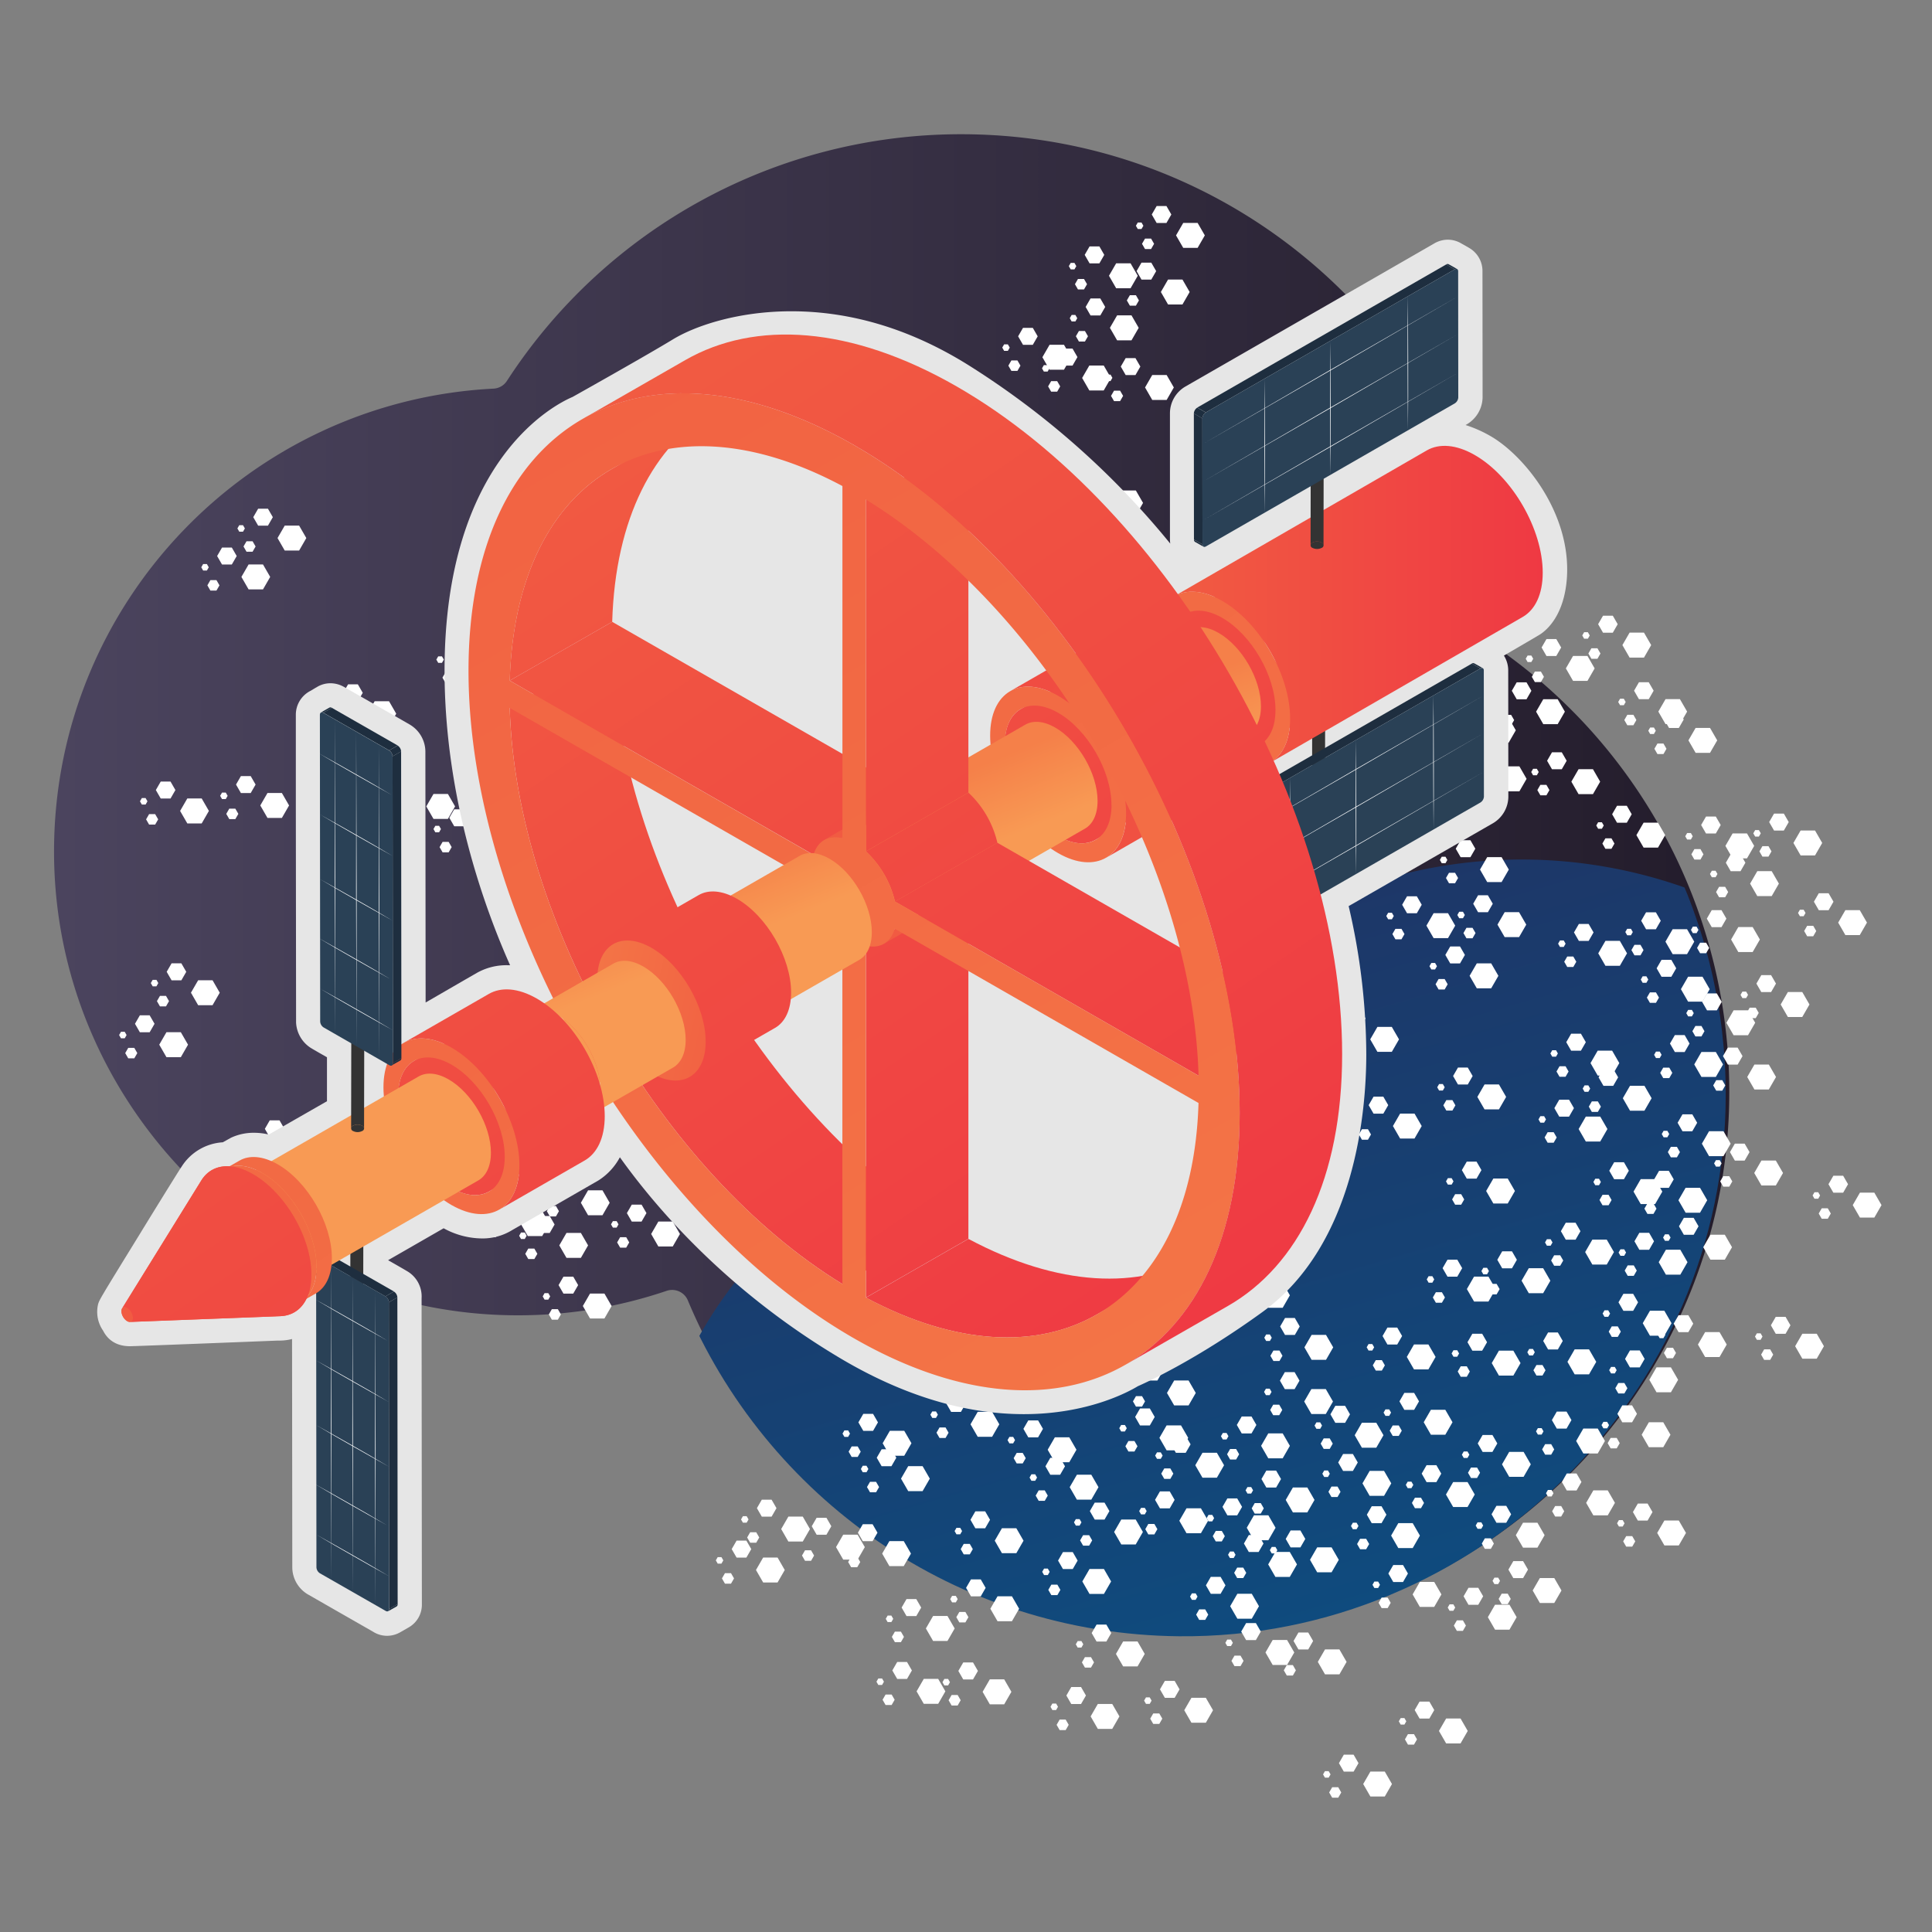 <svg id="Layer_1" data-name="Layer 1" xmlns="http://www.w3.org/2000/svg" xmlns:xlink="http://www.w3.org/1999/xlink" viewBox="0 0 800 800"><rect x="0" y="0" width="800" height="800" fill="#808080" stroke="none"/><defs><style>.cls-1{fill:none;}.cls-2{fill:#fff;}.cls-3{fill:url(#linear-gradient);}.cls-4{clip-path:url(#clip-path);}.cls-5{fill:url(#linear-gradient-2);}.cls-6{fill:#e6e6e6;}.cls-7{isolation:isolate;}.cls-8{fill:#333;}.cls-9{fill:#1e2e3f;}.cls-10{fill:#2a4156;}.cls-11{fill:url(#linear-gradient-3);}.cls-12{fill:url(#linear-gradient-4);}.cls-13{fill:url(#linear-gradient-5);}.cls-14{fill:url(#linear-gradient-6);}.cls-15{fill:url(#linear-gradient-7);}.cls-16{fill:url(#linear-gradient-8);}.cls-17{fill:url(#linear-gradient-9);}.cls-18{fill:url(#linear-gradient-10);}.cls-19{fill:url(#linear-gradient-11);}.cls-20{fill:url(#linear-gradient-12);}.cls-21{fill:url(#linear-gradient-13);}.cls-22{fill:url(#linear-gradient-14);}.cls-23{fill:url(#linear-gradient-15);}.cls-24{fill:url(#linear-gradient-16);}.cls-25{fill:url(#linear-gradient-17);}.cls-26{fill:#f15b42;}.cls-27{fill:url(#linear-gradient-18);}.cls-28{fill:url(#linear-gradient-19);}.cls-29{fill:url(#linear-gradient-20);}.cls-30{fill:url(#linear-gradient-21);}.cls-31{fill:url(#linear-gradient-22);}.cls-32{fill:url(#linear-gradient-23);}.cls-33{fill:url(#linear-gradient-24);}.cls-34{fill:url(#linear-gradient-25);}.cls-35{fill:url(#linear-gradient-26);}.cls-36{fill:url(#linear-gradient-27);}.cls-37{fill:url(#linear-gradient-28);}.cls-38{fill:url(#linear-gradient-29);}.cls-39{fill:url(#linear-gradient-30);}.cls-40{fill:url(#linear-gradient-31);}.cls-41{fill:url(#linear-gradient-32);}.cls-42{fill:url(#linear-gradient-33);}.cls-43{fill:url(#linear-gradient-34);}.cls-44{fill:url(#linear-gradient-35);}.cls-45{fill:url(#linear-gradient-36);}</style><linearGradient id="linear-gradient" x1="22.37" y1="366.01" x2="716.05" y2="366.01" gradientUnits="userSpaceOnUse"><stop offset="0" stop-color="#4b445e"/><stop offset="1" stop-color="#231c2b"/></linearGradient><clipPath id="clip-path"><path class="cls-1" d="M623.15,272.65a7,7,0,0,1-2.83-5.22c-7-117.57-104.49-210.78-223.8-210.78A224,224,0,0,0,208.43,158.81,7,7,0,0,1,202.9,162c-101,5.18-181.35,88.37-182,190.49-.67,105.78,86.21,193.24,192,193.24a191.85,191.85,0,0,0,61.68-10.14,7,7,0,0,1,8.77,3.95c33.52,80.4,112.5,137.11,204.84,138,123.59,1.18,226.39-100.61,226.39-224.2A223.86,223.86,0,0,0,623.15,272.65Z"/></clipPath><linearGradient id="linear-gradient-2" x1="404.24" y1="416.24" x2="996.16" y2="416.24" gradientTransform="translate(776 -116.14) rotate(73.75)" gradientUnits="userSpaceOnUse"><stop offset="0" stop-color="#1d3768"/><stop offset="1" stop-color="#006095"/></linearGradient><linearGradient id="linear-gradient-3" x1="380.56" y1="75.28" x2="643.89" y2="461.37" gradientUnits="userSpaceOnUse"><stop offset="0" stop-color="#f15b42"/><stop offset="1" stop-color="#ef3943"/></linearGradient><linearGradient id="linear-gradient-4" x1="486.25" y1="250.25" x2="638.81" y2="250.25" xlink:href="#linear-gradient-3"/><linearGradient id="linear-gradient-5" x1="1045.64" y1="3021.54" x2="715.44" y2="2724.59" gradientTransform="translate(284 -2731.87) rotate(13.01)" gradientUnits="userSpaceOnUse"><stop offset="0" stop-color="#f37446"/><stop offset="1" stop-color="#f26343"/></linearGradient><linearGradient id="linear-gradient-6" x1="876.08" y1="2932.63" x2="857.58" y2="2906.2" gradientTransform="translate(284 -2731.87) rotate(13.01)" gradientUnits="userSpaceOnUse"><stop offset="0" stop-color="#f89a54"/><stop offset="1" stop-color="#f58049"/></linearGradient><linearGradient id="linear-gradient-7" x1="897.21" y1="2917.84" x2="878.71" y2="2891.41" xlink:href="#linear-gradient-6"/><linearGradient id="linear-gradient-8" x1="315.88" y1="119.39" x2="579.21" y2="505.48" xlink:href="#linear-gradient-3"/><linearGradient id="linear-gradient-9" x1="598.59" y1="394.81" x2="244.26" y2="172.58" gradientUnits="userSpaceOnUse"><stop offset="0" stop-color="#f15b42"/><stop offset="1" stop-color="#ef3c43"/></linearGradient><linearGradient id="linear-gradient-10" x1="993.35" y1="3079.69" x2="663.14" y2="2782.74" xlink:href="#linear-gradient-5"/><linearGradient id="linear-gradient-11" x1="817.27" y1="2973.8" x2="798.77" y2="2947.37" xlink:href="#linear-gradient-6"/><linearGradient id="linear-gradient-12" x1="779.59" y1="3000.17" x2="761.09" y2="2973.74" xlink:href="#linear-gradient-6"/><linearGradient id="linear-gradient-13" x1="165.98" y1="221.62" x2="429.31" y2="607.72" xlink:href="#linear-gradient-3"/><linearGradient id="linear-gradient-14" x1="215" y1="188.19" x2="478.33" y2="574.29" xlink:href="#linear-gradient-3"/><linearGradient id="linear-gradient-15" x1="204.53" y1="195.33" x2="467.86" y2="581.43" xlink:href="#linear-gradient-3"/><linearGradient id="linear-gradient-16" x1="201.58" y1="197.34" x2="464.91" y2="583.44" xlink:href="#linear-gradient-3"/><linearGradient id="linear-gradient-17" x1="223.67" y1="182.28" x2="487" y2="568.38" xlink:href="#linear-gradient-3"/><linearGradient id="linear-gradient-18" x1="256.29" y1="160.03" x2="519.62" y2="546.12" xlink:href="#linear-gradient-3"/><linearGradient id="linear-gradient-19" x1="290.53" y1="136.68" x2="553.86" y2="522.78" xlink:href="#linear-gradient-3"/><linearGradient id="linear-gradient-20" x1="281.27" y1="142.99" x2="544.6" y2="529.09" xlink:href="#linear-gradient-3"/><linearGradient id="linear-gradient-21" x1="-2319.81" y1="-4095.99" x2="-1868.27" y2="-4095.99" gradientTransform="translate(2853.9 -3492.22) rotate(-120)" xlink:href="#linear-gradient-5"/><linearGradient id="linear-gradient-22" x1="292.6" y1="135.27" x2="555.93" y2="521.37" xlink:href="#linear-gradient-3"/><linearGradient id="linear-gradient-23" x1="723.42" y1="3036.09" x2="704.92" y2="3009.66" xlink:href="#linear-gradient-6"/><linearGradient id="linear-gradient-24" x1="744.55" y1="3021.29" x2="726.05" y2="2994.87" xlink:href="#linear-gradient-6"/><linearGradient id="linear-gradient-25" x1="168.61" y1="219.83" x2="431.94" y2="605.93" xlink:href="#linear-gradient-3"/><linearGradient id="linear-gradient-26" x1="669.94" y1="3072.62" x2="720.84" y2="3072.62" xlink:href="#linear-gradient-5"/><linearGradient id="linear-gradient-27" x1="651.14" y1="3086.68" x2="632.64" y2="3060.25" xlink:href="#linear-gradient-6"/><linearGradient id="linear-gradient-28" x1="672.28" y1="3071.89" x2="653.78" y2="3045.46" xlink:href="#linear-gradient-6"/><linearGradient id="linear-gradient-29" x1="76.62" y1="282.57" x2="339.95" y2="668.67" xlink:href="#linear-gradient-3"/><linearGradient id="linear-gradient-30" x1="91.45" y1="272.45" x2="354.78" y2="658.55" xlink:href="#linear-gradient-3"/><linearGradient id="linear-gradient-31" x1="801.19" y1="3295.99" x2="470.99" y2="2999.04" xlink:href="#linear-gradient-5"/><linearGradient id="linear-gradient-32" x1="580.16" y1="3136.37" x2="561.66" y2="3109.94" xlink:href="#linear-gradient-6"/><linearGradient id="linear-gradient-33" x1="542.49" y1="3162.74" x2="523.99" y2="3136.31" xlink:href="#linear-gradient-6"/><linearGradient id="linear-gradient-34" x1="748.6" y1="3354.48" x2="418.39" y2="3057.53" xlink:href="#linear-gradient-5"/><linearGradient id="linear-gradient-35" x1="740.92" y1="3363.01" x2="410.72" y2="3066.06" xlink:href="#linear-gradient-5"/><linearGradient id="linear-gradient-36" x1="-28.88" y1="354.52" x2="234.45" y2="740.62" xlink:href="#linear-gradient-3"/><symbol id="hex_star" data-name="hex_star" viewBox="0 0 11.92 10.33"><polygon class="cls-2" points="8.94 0 2.98 0 0 5.16 2.98 10.33 8.94 10.33 11.92 5.16 8.94 0"/></symbol><symbol id="hex_stars" data-name="hex_stars" viewBox="0 0 28.55 17.86"><use width="11.92" height="10.33" transform="translate(16.62 7)" xlink:href="#hex_star"/><use width="11.92" height="10.33" transform="translate(6.57) scale(0.68)" xlink:href="#hex_star"/><use width="11.92" height="10.33" transform="translate(2.53 13.48) scale(0.42)" xlink:href="#hex_star"/><use width="11.92" height="10.33" transform="translate(0 6.83) scale(0.26)" xlink:href="#hex_star"/></symbol></defs><title>premium</title><path class="cls-3" d="M624.62,271.57a7,7,0,0,1-2.83-5.22C614.84,148.78,517.31,55.58,398,55.58A224,224,0,0,0,209.9,157.73a7,7,0,0,1-5.52,3.19C103.4,166.1,23,249.28,22.38,351.4c-.67,105.79,86.2,193.24,192,193.24a191.63,191.63,0,0,0,61.69-10.14,7.06,7.06,0,0,1,8.77,4c33.52,80.41,112.49,137.11,204.83,138,123.59,1.18,226.39-100.6,226.39-224.19A223.88,223.88,0,0,0,624.62,271.57Z"/><g class="cls-4"><path class="cls-5" d="M708.72,941.1C816.48,909.68,878.37,796.86,847,689.1a203.28,203.28,0,0,0-27.09-57.53,202.27,202.27,0,0,0,5.2-129.25c-31.41-107.76-144.23-169.65-252-138.24A202.6,202.6,0,0,0,450.25,464.29a174.07,174.07,0,1,0,9.13,347C494.08,913.8,603.79,971.68,708.72,941.1Z"/></g><use width="28.55" height="17.86" transform="translate(348.87 585.46)" xlink:href="#hex_stars"/><use width="28.55" height="17.86" transform="translate(356.47 600.11)" xlink:href="#hex_stars"/><use width="28.55" height="17.86" transform="translate(393.46 653.99)" xlink:href="#hex_stars"/><use width="28.55" height="17.86" transform="translate(434.99 698.57)" xlink:href="#hex_stars"/><use width="28.55" height="17.86" transform="translate(473.75 696.02)" xlink:href="#hex_stars"/><use width="28.55" height="17.86" transform="translate(529.06 675.99)" xlink:href="#hex_stars"/><use width="28.55" height="17.86" transform="translate(599.47 657.48)" xlink:href="#hex_stars"/><use width="28.55" height="17.86" transform="translate(669.59 622.6)" xlink:href="#hex_stars"/><use width="28.55" height="17.86" transform="translate(726.71 545.27)" xlink:href="#hex_stars"/><use width="28.55" height="17.86" transform="translate(750.56 486.85)" xlink:href="#hex_stars"/><use width="28.55" height="17.86" transform="translate(744.53 369.87)" xlink:href="#hex_stars"/><use width="28.55" height="17.86" transform="translate(726 336.89)" xlink:href="#hex_stars"/><use width="28.55" height="17.86" transform="translate(673.01 377.76)" xlink:href="#hex_stars"/><use width="28.55" height="17.86" transform="translate(641.98 428.04)" xlink:href="#hex_stars"/><use width="28.55" height="17.86" transform="translate(613.43 518.15)" xlink:href="#hex_stars"/><use width="28.55" height="17.86" transform="translate(547.55 602.07)" xlink:href="#hex_stars"/><use width="28.55" height="17.86" transform="translate(525.82 633.73)" xlink:href="#hex_stars"/><use width="28.55" height="17.86" transform="translate(499.64 620.45)" xlink:href="#hex_stars"/><use width="28.55" height="17.86" transform="translate(508.51 635.63)" xlink:href="#hex_stars"/><use width="28.55" height="17.86" transform="translate(478.32 594.56)" xlink:href="#hex_stars"/><use width="28.55" height="17.86" transform="translate(463.47 583.22)" xlink:href="#hex_stars"/><use width="28.55" height="17.86" transform="translate(523.51 545.75)" xlink:href="#hex_stars"/><use width="28.55" height="17.86" transform="translate(655.36 442.59)" xlink:href="#hex_stars"/><use width="28.55" height="17.86" transform="translate(679.41 397.44)" xlink:href="#hex_stars"/><use width="28.55" height="17.86" transform="translate(579.22 704.59)" xlink:href="#hex_stars"/><use width="28.55" height="17.86" transform="translate(547.85 726.57)" xlink:href="#hex_stars"/><use width="28.55" height="17.86" transform="translate(618.03 646.43)" xlink:href="#hex_stars"/><use width="28.55" height="17.86" transform="translate(666.33 559.19)" xlink:href="#hex_stars"/><use width="28.55" height="17.86" transform="translate(688.65 504.28)" xlink:href="#hex_stars"/><use width="28.55" height="17.86" transform="translate(678.38 484.83)" xlink:href="#hex_stars"/><use width="28.55" height="17.86" transform="translate(659.79 481.26)" xlink:href="#hex_stars"/><use width="28.55" height="17.86" transform="translate(639.76 506.3)" xlink:href="#hex_stars"/><use width="28.55" height="17.86" transform="translate(601.08 552.27)" xlink:href="#hex_stars"/><use width="28.55" height="17.86" transform="translate(572.91 576.76)" xlink:href="#hex_stars"/><use width="28.55" height="17.86" transform="translate(544.33 582.13)" xlink:href="#hex_stars"/><use width="28.55" height="17.86" transform="translate(505.57 586.53)" xlink:href="#hex_stars"/><use width="28.55" height="17.86" transform="translate(471.71 617.55)" xlink:href="#hex_stars"/><use width="28.55" height="17.86" transform="translate(444.71 622.2)" xlink:href="#hex_stars"/><use width="28.55" height="17.86" transform="translate(395.28 625.81)" xlink:href="#hex_stars"/><use width="28.55" height="17.86" transform="translate(348.67 631.15)" xlink:href="#hex_stars"/><use width="28.55" height="17.86" transform="translate(306.85 620.99)" xlink:href="#hex_stars"/><use width="28.55" height="17.86" transform="translate(296.41 637.94)" xlink:href="#hex_stars"/><use width="28.55" height="17.86" transform="translate(329.56 628.47)" xlink:href="#hex_stars"/><use width="28.55" height="17.86" transform="translate(431.55 642.69)" xlink:href="#hex_stars"/><use width="28.55" height="17.86" transform="translate(492.77 652.94)" xlink:href="#hex_stars"/><use width="28.55" height="17.86" transform="translate(559.41 623.7)" xlink:href="#hex_stars"/><use width="28.55" height="17.86" transform="translate(605.33 594.19)" xlink:href="#hex_stars"/><use width="28.55" height="17.86" transform="translate(636.03 584.52)" xlink:href="#hex_stars"/><use width="28.55" height="17.86" transform="translate(686.46 544.59)" xlink:href="#hex_stars"/><use width="28.55" height="17.86" transform="translate(709.77 473.55)" xlink:href="#hex_stars"/><use width="28.55" height="17.86" transform="translate(720.72 403.78)" xlink:href="#hex_stars"/><use width="28.55" height="17.86" transform="translate(708.06 353.73)" xlink:href="#hex_stars"/><use width="28.55" height="17.86" transform="translate(697.83 338.11)" xlink:href="#hex_stars"/><use width="28.55" height="17.86" transform="translate(700.19 376.88)" xlink:href="#hex_stars"/><use width="28.55" height="17.86" transform="translate(698.25 411.35)" xlink:href="#hex_stars"/><use width="28.55" height="17.86" transform="translate(706.87 433.8)" xlink:href="#hex_stars"/><use width="28.55" height="17.86" transform="translate(684.93 428.6)" xlink:href="#hex_stars"/><use width="28.55" height="17.86" transform="translate(688.09 461.41)" xlink:href="#hex_stars"/><use width="28.55" height="17.86" transform="translate(670.22 510.48)" xlink:href="#hex_stars"/><use width="28.55" height="17.86" transform="translate(663.61 535.75)" xlink:href="#hex_stars"/><use width="28.55" height="17.86" transform="translate(663.16 581.93)" xlink:href="#hex_stars"/><use width="28.55" height="17.86" transform="translate(640.17 610.14)" xlink:href="#hex_stars"/><use width="28.55" height="17.86" transform="translate(611.05 623.52)" xlink:href="#hex_stars"/><use width="28.55" height="17.86" transform="translate(568.32 648.05)" xlink:href="#hex_stars"/><use width="28.55" height="17.86" transform="translate(507.39 672.09)" xlink:href="#hex_stars"/><use width="28.55" height="17.86" transform="translate(445.47 672.7)" xlink:href="#hex_stars"/><use width="28.55" height="17.86" transform="translate(390.26 688.39)" xlink:href="#hex_stars"/><use width="28.55" height="17.86" transform="translate(362.92 688.19)" xlink:href="#hex_stars"/><use width="28.55" height="17.86" transform="translate(366.77 662.15)" xlink:href="#hex_stars"/><use width="28.55" height="17.86" transform="translate(515.77 608.93)" xlink:href="#hex_stars"/><use width="28.55" height="17.86" transform="translate(582.12 606.69)" xlink:href="#hex_stars"/><use width="28.55" height="17.86" transform="translate(632.43 551.75)" xlink:href="#hex_stars"/><use width="28.55" height="17.86" transform="translate(637.06 455.35)" xlink:href="#hex_stars"/><use width="28.55" height="17.86" transform="translate(645.18 382.59)" xlink:href="#hex_stars"/><use width="28.55" height="17.86" transform="translate(660.98 333.65)" xlink:href="#hex_stars"/><use width="28.55" height="17.86" transform="translate(682.52 294.41)" xlink:href="#hex_stars"/><use width="28.55" height="17.86" transform="translate(670.06 282.5)" xlink:href="#hex_stars"/><use width="28.55" height="17.86" transform="translate(596.22 347.92)" xlink:href="#hex_stars"/><use width="28.55" height="17.86" transform="translate(534.41 450.56)" xlink:href="#hex_stars"/><use width="28.55" height="17.86" transform="translate(517.5 484.34)" xlink:href="#hex_stars"/><use width="28.55" height="17.86" transform="translate(482.67 509.97)" xlink:href="#hex_stars"/><use width="28.55" height="17.86" transform="translate(429.28 548.88)" xlink:href="#hex_stars"/><use width="28.55" height="17.86" transform="translate(385.25 577.61)" xlink:href="#hex_stars"/><use width="28.55" height="17.86" transform="translate(405.02 542.08)" xlink:href="#hex_stars"/><use width="28.55" height="17.86" transform="translate(513.93 460.27)" xlink:href="#hex_stars"/><use width="28.55" height="17.86" transform="translate(550.76 418.22)" xlink:href="#hex_stars"/><use width="28.55" height="17.86" transform="translate(574.03 371.13)" xlink:href="#hex_stars"/><use width="28.55" height="17.86" transform="translate(603.59 310.34)" xlink:href="#hex_stars"/><use width="28.55" height="17.86" transform="translate(619.44 282.53)" xlink:href="#hex_stars"/><use width="28.55" height="17.86" transform="translate(599.12 290.24)" xlink:href="#hex_stars"/><use width="28.55" height="17.86" transform="translate(591.91 391.91)" xlink:href="#hex_stars"/><use width="28.55" height="17.86" transform="translate(595.12 442.05)" xlink:href="#hex_stars"/><use width="28.55" height="17.86" transform="translate(598.76 481.01)" xlink:href="#hex_stars"/><use width="28.55" height="17.86" transform="translate(590.78 521.61)" xlink:href="#hex_stars"/><use width="28.55" height="17.86" transform="translate(565.91 549.71)" xlink:href="#hex_stars"/><use width="28.55" height="17.86" transform="translate(523.42 568.18)" xlink:href="#hex_stars"/><use width="28.55" height="17.86" transform="translate(466.6 564.63)" xlink:href="#hex_stars"/><use width="28.55" height="17.86" transform="translate(426.32 603.65)" xlink:href="#hex_stars"/><use width="28.55" height="17.86" transform="translate(417.2 588.15)" xlink:href="#hex_stars"/><use width="28.55" height="17.86" transform="translate(505.57 524.2)" xlink:href="#hex_stars"/><use width="28.55" height="17.86" transform="translate(560.16 454.11)" xlink:href="#hex_stars"/><use width="28.55" height="17.86" transform="translate(603.45 370.71)" xlink:href="#hex_stars"/><use width="28.55" height="17.86" transform="translate(634.05 311.51)" xlink:href="#hex_stars"/><use width="28.55" height="17.86" transform="translate(655.18 254.96)" xlink:href="#hex_stars"/><use width="28.55" height="17.86" transform="translate(631.77 264.61)" xlink:href="#hex_stars"/><use width="28.55" height="17.86" transform="translate(499.39 415.25)" xlink:href="#hex_stars"/><use width="28.55" height="17.86" transform="translate(456.28 476.42)" xlink:href="#hex_stars"/><use width="28.55" height="17.86" transform="translate(394.94 508.15)" xlink:href="#hex_stars"/><use width="28.55" height="17.86" transform="translate(294.86 458.08)" xlink:href="#hex_stars"/><use width="28.55" height="17.86" transform="translate(278.69 431.5)" xlink:href="#hex_stars"/><use width="28.55" height="17.86" transform="translate(400.93 364.35)" xlink:href="#hex_stars"/><use width="28.55" height="17.86" transform="translate(494.74 296.98)" xlink:href="#hex_stars"/><use width="28.55" height="17.86" transform="translate(523.38 264.39)" xlink:href="#hex_stars"/><use width="28.55" height="17.86" transform="translate(543.32 229.47)" xlink:href="#hex_stars"/><use width="28.55" height="17.86" transform="translate(470.15 364.31)" xlink:href="#hex_stars"/><use width="28.55" height="17.86" transform="translate(391.42 476.31)" xlink:href="#hex_stars"/><use width="28.55" height="17.86" transform="translate(309.7 516.37)" xlink:href="#hex_stars"/><use width="28.55" height="17.86" transform="translate(224.72 528.63)" xlink:href="#hex_stars"/><use width="28.55" height="17.86" transform="translate(253.01 498.81)" xlink:href="#hex_stars"/><use width="28.55" height="17.86" transform="translate(368.31 417.47)" xlink:href="#hex_stars"/><use width="28.55" height="17.86" transform="translate(455.42 332.95)" xlink:href="#hex_stars"/><use width="28.55" height="17.86" transform="translate(518.77 248)" xlink:href="#hex_stars"/><use width="28.55" height="17.86" transform="translate(557.88 197.07)" xlink:href="#hex_stars"/><use width="28.55" height="17.86" transform="translate(454.74 291.55)" xlink:href="#hex_stars"/><use width="28.55" height="17.86" transform="translate(310.61 467.6)" xlink:href="#hex_stars"/><use width="28.55" height="17.86" transform="translate(223.91 485.88)" xlink:href="#hex_stars"/><use width="28.55" height="17.86" transform="translate(214.97 503.53)" xlink:href="#hex_stars"/><use width="28.55" height="17.86" transform="translate(198.95 494.49)" xlink:href="#hex_stars"/><use width="28.55" height="17.86" transform="translate(143.66 477.19)" xlink:href="#hex_stars"/><use width="28.55" height="17.86" transform="translate(103.1 463.92)" xlink:href="#hex_stars"/><use width="28.55" height="17.86" transform="translate(49.32 420.42)" xlink:href="#hex_stars"/><use width="28.55" height="17.86" transform="translate(62.45 398.9)" xlink:href="#hex_stars"/><use width="28.55" height="17.86" transform="translate(226.53 371.12)" xlink:href="#hex_stars"/><use width="28.55" height="17.86" transform="translate(356.8 325.56)" xlink:href="#hex_stars"/><use width="28.55" height="17.86" transform="translate(457.52 148.28)" xlink:href="#hex_stars"/><use width="28.55" height="17.86" transform="translate(470.35 85.31)" xlink:href="#hex_stars"/><use width="28.55" height="17.86" transform="translate(442.97 123.59)" xlink:href="#hex_stars"/><use width="28.55" height="17.86" transform="translate(299.33 268.18)" xlink:href="#hex_stars"/><use width="28.55" height="17.86" transform="translate(159.9 321.76)" xlink:href="#hex_stars"/><use width="28.55" height="17.86" transform="translate(57.96 323.63)" xlink:href="#hex_stars"/><use width="28.55" height="17.86" transform="translate(135.53 283.37)" xlink:href="#hex_stars"/><use width="28.55" height="17.86" transform="translate(340.4 199.45)" xlink:href="#hex_stars"/><use width="28.55" height="17.86" transform="translate(442.58 102.03)" xlink:href="#hex_stars"/><use width="28.55" height="17.86" transform="translate(464.07 108.75)" xlink:href="#hex_stars"/><use width="28.55" height="17.86" transform="translate(314.19 323.14)" xlink:href="#hex_stars"/><use width="28.55" height="17.86" transform="translate(179.49 335.12)" xlink:href="#hex_stars"/><use width="28.55" height="17.86" transform="translate(91.16 321.36)" xlink:href="#hex_stars"/><use width="28.55" height="17.86" transform="translate(225.93 193.99)" xlink:href="#hex_stars"/><use width="28.55" height="17.86" transform="translate(347.61 144.73)" xlink:href="#hex_stars"/><use width="28.55" height="17.86" transform="translate(415.01 135.76)" xlink:href="#hex_stars"/><use width="28.55" height="17.86" transform="translate(431.47 144.35)" xlink:href="#hex_stars"/><use width="28.55" height="17.86" transform="translate(402.5 255.9)" xlink:href="#hex_stars"/><use width="28.55" height="17.86" transform="translate(336.54 313.13)" xlink:href="#hex_stars"/><use width="28.55" height="17.86" transform="translate(226.16 282.02)" xlink:href="#hex_stars"/><use width="28.55" height="17.86" transform="translate(180.68 264.95)" xlink:href="#hex_stars"/><use width="28.55" height="17.86" transform="translate(210.82 271.02)" xlink:href="#hex_stars"/><use width="28.55" height="17.86" transform="translate(418.1 230.85)" xlink:href="#hex_stars"/><use width="28.55" height="17.86" transform="translate(487.36 195.38)" xlink:href="#hex_stars"/><use width="28.55" height="17.86" transform="translate(444.77 196.09)" xlink:href="#hex_stars"/><use width="28.55" height="17.86" transform="translate(209.17 184.78)" xlink:href="#hex_stars"/><use width="28.55" height="17.86" transform="translate(98.3 210.64)" xlink:href="#hex_stars"/><use width="28.55" height="17.86" transform="translate(83.34 226.73)" xlink:href="#hex_stars"/><path class="cls-6" d="M160.26,677.35a10.7,10.7,0,0,1-5.84-1.73l-.7-.4c-25.59-14.63-26.18-15-26.4-15.11a13.1,13.1,0,0,1-6.29-11c0-.62-.06-62.52-.1-94.66a20.49,20.49,0,0,1-5.11.66l-.88,0c-11.09.44-58.68,2.32-61.14,2.33-6.72,0-9.77-3.77-11.1-6.43a13.62,13.62,0,0,1-2.13-10.74c.47-1.9.47-1.9,17.24-29.15C60.48,506.72,73.88,485,75,483.39l.16-.24A21.75,21.75,0,0,1,92.26,473l3.27-1.82.23-.12a22.08,22.08,0,0,1,9.41-2,26.07,26.07,0,0,1,6.13.73L135.39,456V437.79c-3.09-1.76-6.06-3.46-6.79-3.93a13.22,13.22,0,0,1-6-10.47c0-.22,0-.33-.1-88.38,0-21.46,0-38.52,0-39a11.08,11.08,0,0,1,6-9.91l2-1.19,1.09-.63a10.8,10.8,0,0,1,5.24-1.36,11.36,11.36,0,0,1,5.6,1.51c.25.15,26.28,15,27.4,15.69a13.09,13.09,0,0,1,6.31,11c0,.63.07,70.66.1,104L192,406l5.49-3.16a24.89,24.89,0,0,1,12.5-3.17l1.22,0c-10.78-24.2-27.13-69.55-27.13-122,0-87.21,45.68-110.2,53-113.3,4.07-2.28,30.56-17.16,41.59-23.86,9.25-5.62,27-11.62,49-11.62,25.16,0,50,7.61,73.83,22.61a342.69,342.69,0,0,1,83.08,73.6,11.66,11.66,0,0,1-.13-1.78c0-2.18,0-51,0-52.16a12.85,12.85,0,0,1,6.41-11.11c.9-.52,101.29-58.21,103-59.23a11.23,11.23,0,0,1,5.67-1.57,10.81,10.81,0,0,1,5.34,1.43l.25.14c2.85,1.59,3.52,2,4.1,2.4a11,11,0,0,1,4.64,9.09c0,.25.05,51.53.05,52.22a13.18,13.18,0,0,1-6.43,11.11l-.62.36a52,52,0,0,1,9.88,4.32c14,7.79,33.91,31.92,32.08,59-1.09,15.24-8.08,21.37-11,23.3-.74.49-6.64,3.94-15.08,8.84a11.62,11.62,0,0,1,1.78,6.38s.05,50.68.05,51.57a12.9,12.9,0,0,1-6.63,11.63L558.45,375.2a272.11,272.11,0,0,1,7.3,61.31c0,22.73-4.19,78.65-43,106.77-26.77,19.39-47.33,28.84-51.59,30.72-4.07,2.46-20.91,11.56-47.17,11.57-24.63,0-50.25-7.81-76.13-23.2-47.07-28-76.42-62.48-91.18-83.17a25.65,25.65,0,0,1-8.88,9.59l-35.71,20.56a23.36,23.36,0,0,1-12.7,3.46,33.39,33.39,0,0,1-15.69-4.21l-23,13.22c3.11,1.77,6.62,3.78,7.66,4.42a12.1,12.1,0,0,1,6.21,11.36c0,7.66.12,126.25.12,126.77a10.79,10.79,0,0,1-5.44,9.49l-.36.21c-.91.53-2.89,1.67-3.39,1.94A10.89,10.89,0,0,1,160.26,677.35Z"/><g class="cls-7"><path class="cls-8" d="M543.3,328.28l.05-34a1.34,1.34,0,0,1,.78-1.1,4.18,4.18,0,0,1,3.79,0,1.34,1.34,0,0,1,.79,1.11l-.05,34a1.33,1.33,0,0,0-.79-1.1,4.15,4.15,0,0,0-3.79,0A1.33,1.33,0,0,0,543.3,328.28Z"/><path class="cls-8" d="M544.09,329.39a1.16,1.16,0,0,1,0-2.2,4.15,4.15,0,0,1,3.79,0,1.16,1.16,0,0,1,0,2.19A4.2,4.2,0,0,1,544.09,329.39Z"/></g><g class="cls-7"><path class="cls-9" d="M610.45,274.67l3.54,2a1,1,0,0,0-1,.1l-3.54-2A1,1,0,0,1,610.45,274.67Z"/><path class="cls-9" d="M509,391.64l-3.54-2a1,1,0,0,1-.42-.92l3.54,2A1,1,0,0,0,509,391.64Z"/><polygon class="cls-9" points="509.91 336.05 506.37 334.02 609.46 274.77 613 276.79 509.91 336.05"/><polygon class="cls-9" points="508.55 390.72 505.01 388.69 504.96 336.47 508.5 338.5 508.55 390.72"/><path class="cls-10" d="M508.5,338.5a3.14,3.14,0,0,1,1.41-2.45L613,276.79c.78-.45,1.41-.08,1.41.83l.05,52.22a3.12,3.12,0,0,1-1.41,2.44L510,391.54c-.77.45-1.41.08-1.41-.82Z"/><path class="cls-9" d="M508.5,338.5l-3.54-2a3.15,3.15,0,0,1,1.41-2.45l3.54,2A3.14,3.14,0,0,0,508.5,338.5Z"/></g><polygon class="cls-2" points="614.43 303.53 561.57 334.26 508.59 364.77 561.45 334.04 614.43 303.53"/><polygon class="cls-2" points="614.59 287.83 561.73 318.56 508.75 349.07 561.61 318.35 614.59 287.83"/><polygon class="cls-2" points="614.72 319.39 561.86 350.12 508.88 380.64 561.74 349.91 614.72 319.39"/><path class="cls-2" d="M561.51,362.11c-.12-9.25-.1-18.5-.15-27.75s0-18.5.09-27.75c.12,9.25.1,18.5.16,27.75S561.61,352.86,561.51,362.11Z"/><path class="cls-2" d="M534.29,377.66c-.12-9.25-.1-18.5-.15-27.75s0-18.49.1-27.74c.11,9.25.09,18.5.15,27.74S534.39,368.41,534.29,377.66Z"/><path class="cls-2" d="M593.61,343.33c-.11-9.24-.09-18.49-.15-27.74s0-18.5.1-27.75c.12,9.25.1,18.5.15,27.75S593.71,334.09,593.61,343.33Z"/><path class="cls-11" d="M490.53,254.32,525.87,234c-4,2.32-6.53,7.31-6.53,14.41,0,14.12,9.9,31.22,22.1,38.19,6,3.47,11.53,3.78,15.52,1.49l-35.34,20.32c-4,2.29-9.47,2-15.52-1.49C493.91,300,484,282.85,484,268.74,484,261.63,486.49,256.64,490.53,254.32Z"/><path class="cls-12" d="M486.25,246.87l104.58-60.38c5.08-2.92,12.07-2.52,19.79,1.9,15.55,8.9,28.17,30.71,28.19,48.71,0,9.06-3.18,15.43-8.33,18.39L525.9,315.87c5.15-3,8.33-9.33,8.33-18.39,0-18-12.64-39.81-28.19-48.71C498.32,244.35,491.33,244,486.25,246.87Z"/><path class="cls-13" d="M477.93,265.26c0-18,12.57-25.39,28.11-16.49s28.17,30.71,28.19,48.71S521.66,322.87,506.11,314,477.94,283.26,477.93,265.26ZM528.15,294c0-14.11-9.91-31.21-22.1-38.19s-22.06-1.18-22,12.93,9.9,31.21,22.09,38.19,22.06,1.19,22-12.93"/><path class="cls-14" d="M451.68,292.64c0-11.23,7.84-15.84,17.54-10.29s17.57,19.16,17.58,30.38S479,328.57,469.25,323,451.69,303.87,451.68,292.64Z"/><path class="cls-15" d="M456.87,281.17l35.34-20.32c3.17-1.82,7.53-1.57,12.34,1.19,9.7,5.55,17.57,19.15,17.58,30.38,0,5.65-2,9.63-5.19,11.47L481.61,324.2c3.21-1.84,5.19-5.81,5.19-11.47,0-11.22-7.89-24.83-17.58-30.38C464.4,279.6,460,279.34,456.87,281.17Z"/><path class="cls-16" d="M422.58,293.64l35.34-20.32c-4,2.32-6.53,7.32-6.52,14.42,0,14.12,9.9,31.21,22.09,38.19,6.05,3.46,11.54,3.78,15.52,1.49l-35.34,20.31c-4,2.29-9.46,2-15.52-1.49-12.19-7-22.08-24.07-22.09-38.19C416.05,301,418.55,296,422.58,293.64Z"/><path class="cls-17" d="M418.3,286.19l35.34-20.32c5.08-2.92,12.07-2.51,19.79,1.91,15.55,8.89,28.17,30.7,28.19,48.7,0,9.06-3.18,15.43-8.33,18.39L458,355.19c5.14-3,8.33-9.34,8.32-18.4,0-18-12.63-39.8-28.18-48.7C430.37,283.67,423.38,283.27,418.3,286.19Z"/><path class="cls-18" d="M410,304.57c0-18,12.57-25.38,28.12-16.48s28.16,30.71,28.18,48.7-12.57,25.39-28.12,16.49S410,322.57,410,304.57Zm50.22,28.74c0-14.11-9.91-31.21-22.1-38.18s-22.05-1.19-22,12.92,9.9,31.21,22.09,38.19,22.06,1.19,22.05-12.93"/><path class="cls-19" d="M353.89,340.69l70.67-40.63c3.17-1.82,7.53-1.57,12.35,1.19,9.7,5.55,17.56,19.15,17.57,30.38,0,5.65-2,9.62-5.19,11.47l-70.67,40.63c3.21-1.85,5.2-5.82,5.19-11.48,0-11.22-7.87-24.83-17.57-30.38C361.42,339.12,357.06,338.87,353.89,340.69Z"/><path class="cls-20" d="M348.7,352.16c0-11.23,7.84-15.84,17.54-10.29S383.8,361,383.81,372.25s-7.84,15.84-17.53,10.29S348.71,363.38,348.7,352.16Z"/><path class="cls-21" d="M211.07,293.12l42.43-24.33C256,357,316.3,461.46,391.23,507.36l-42.42,24.33C273.87,485.79,213.59,381.38,211.07,293.12Z"/><polygon class="cls-22" points="211.07 281.82 253.5 257.49 379.26 329.62 336.83 353.95 211.07 281.82"/><polygon class="cls-23" points="358.56 391.6 400.99 367.27 400.99 512.95 358.56 537.29 358.56 391.6"/><path class="cls-24" d="M496.51,520l-42.42,24.34c-24.71,14.17-58.31,12.85-95.53-7L401,513C438.2,532.85,471.81,534.17,496.51,520Z"/><path class="cls-25" d="M253.28,194.22l42.43-24.34c-25,14.37-40.94,44.64-42.21,87.61l-42.43,24.33C212.34,238.85,228.24,208.58,253.28,194.22Z"/><path class="cls-26" d="M341.34,347.75l42.43-24.33a10,10,0,0,1,7.46-.81L348.81,347A10.06,10.06,0,0,0,341.34,347.75Z"/><path class="cls-26" d="M408.46,366.46,366,390.8a10.07,10.07,0,0,0,4.51-6.21L413,360.26A10.11,10.11,0,0,1,408.46,366.46Z"/><path class="cls-27" d="M358.56,352.54,401,328.21A41.17,41.17,0,0,1,413,349l-42.42,24.33A41.27,41.27,0,0,0,358.56,352.54Z"/><polygon class="cls-28" points="358.56 206.86 400.99 182.52 400.99 328.21 358.56 352.54 358.56 206.86"/><polygon class="cls-29" points="370.55 373.29 412.97 348.96 538.73 421.09 496.3 445.42 370.55 373.29"/><path class="cls-30" d="M194,277.71c0-102.15,71.47-143.95,159.65-93.38S513.33,358.7,513.33,460.84s-71.48,143.94-159.64,93.37S194,379.84,194,277.71Zm302.26,179L370.54,384.59c-1.66,5.73-6.21,8.39-12,7V537.29c74.94,40.06,135.22,4.8,137.74-80.57M336.83,365.25,211.07,293.12c2.52,88.26,62.8,192.67,137.74,238.57V386a41.16,41.16,0,0,1-12-20.76M496.3,445.42c-2.52-88.25-62.8-192.66-137.74-238.56V352.54a41.18,41.18,0,0,1,12,20.75L496.3,445.42M211.07,281.82,336.83,354c1.67-5.72,6.21-8.38,12-7V201.26c-74.94-40.06-135.22-4.8-137.74,80.56"/><path class="cls-31" d="M241.36,173.43l42.42-24.34c28.85-16.54,68.53-14.22,112.33,10.91,88.17,50.57,159.64,174.36,159.64,276.51,0,51.39-18.1,87.51-47.31,104.27L466,565.12c29.22-16.76,47.32-52.88,47.32-104.28,0-102.14-71.48-225.94-159.64-276.51C309.88,159.21,270.2,156.88,241.36,173.43Z"/><g class="cls-7"><path class="cls-8" d="M145,555l.1-48.91a1.32,1.32,0,0,1,.78-1.09,4.18,4.18,0,0,1,3.79,0,1.35,1.35,0,0,1,.79,1.11L150.36,555a1.37,1.37,0,0,0-.79-1.11,4.2,4.2,0,0,0-3.8,0A1.32,1.32,0,0,0,145,555Z"/><path class="cls-8" d="M145.79,556.07a1.16,1.16,0,0,1,0-2.19,4.2,4.2,0,0,1,3.8,0,1.17,1.17,0,0,1,0,2.2A4.15,4.15,0,0,1,145.79,556.07Z"/></g><g class="cls-7"><path class="cls-9" d="M164.24,665.19l-3.53,2a1,1,0,0,0,.41-.92l3.54-2A1,1,0,0,1,164.24,665.19Z"/><path class="cls-9" d="M131.32,521.1l3.53-2a1,1,0,0,1,1,.1l-3.54,2A1,1,0,0,0,131.32,521.1Z"/><polygon class="cls-9" points="132.32 521.2 135.86 519.17 163.12 534.77 159.59 536.8 132.32 521.2"/><polygon class="cls-9" points="161 539.25 164.54 537.22 164.66 664.26 161.13 666.3 161 539.25"/><path class="cls-10" d="M130.9,522c0-.9.64-1.27,1.42-.82l27.27,15.6a3.11,3.11,0,0,1,1.41,2.45l.12,127c0,.9-.62,1.27-1.41.82l-27.26-15.6a3.1,3.1,0,0,1-1.42-2.45Z"/><path class="cls-9" d="M159.59,536.8l3.53-2a3.12,3.12,0,0,1,1.42,2.45l-3.54,2A3.11,3.11,0,0,0,159.59,536.8Z"/></g><polygon class="cls-2" points="137.19 654.52 137 589.33 137.06 524.14 137.25 589.33 137.19 654.52"/><polygon class="cls-2" points="146.08 659.35 145.89 594.16 145.95 528.97 146.14 594.16 146.08 659.35"/><polygon class="cls-2" points="155.48 664.9 155.29 599.71 155.35 534.52 155.54 599.71 155.48 664.9"/><path class="cls-2" d="M160.21,631.58c-5.06-2.78-10.07-5.68-15.11-8.51s-10-5.75-15-8.72c5.07,2.78,10.07,5.67,15.11,8.51S155.25,628.61,160.21,631.58Z"/><path class="cls-2" d="M161.11,652.69C156,649.91,151,647,146,644.18s-10-5.75-15-8.72c5.07,2.78,10.08,5.68,15.12,8.51S156.15,649.73,161.11,652.69Z"/><path class="cls-2" d="M161.07,607.34c-5.07-2.78-10.07-5.67-15.11-8.5s-10-5.76-15-8.72c5.07,2.77,10.07,5.67,15.11,8.5S156.11,604.38,161.07,607.34Z"/><path class="cls-2" d="M161,580.54c-5.07-2.78-10.07-5.67-15.11-8.5s-10-5.76-15-8.72c5.07,2.77,10.07,5.67,15.11,8.5S156.08,577.58,161,580.54Z"/><path class="cls-2" d="M160.54,555.21c-5.07-2.78-10.07-5.67-15.11-8.51s-10-5.75-15-8.72c5.07,2.78,10.08,5.68,15.12,8.51S155.58,552.25,160.54,555.21Z"/><path class="cls-32" d="M290.59,386.17c0-11.23,7.83-15.84,17.53-10.29S325.69,395,325.7,406.27s-7.84,15.83-17.54,10.28S290.6,397.4,290.59,386.17Z"/><path class="cls-33" d="M295.78,374.7l35.33-20.31c3.17-1.83,7.53-1.57,12.35,1.18C353.16,361.12,361,374.73,361,386c0,5.65-2,9.62-5.19,11.46l-35.34,20.32c3.21-1.85,5.2-5.82,5.19-11.47,0-11.23-7.88-24.84-17.58-30.39C303.31,373.13,299,372.88,295.78,374.7Z"/><path class="cls-34" d="M254,390.93l35.33-20.31c4.05-2.33,9.63-2,15.78,1.51,12.4,7.1,22.46,24.48,22.47,38.84,0,7.21-2.53,12.29-6.63,14.65l-35.34,20.31c4.11-2.36,6.64-7.43,6.64-14.65,0-14.36-10.08-31.74-22.47-38.83C263.57,388.92,258,388.6,254,390.93Z"/><path class="cls-35" d="M247.31,405.59c0-14.35,10-20.24,22.42-13.14s22.45,24.47,22.47,38.83-10,20.23-22.42,13.13S247.33,419.94,247.31,405.59Z"/><path class="cls-36" d="M213.46,430.8c0-11.23,7.84-15.84,17.54-10.29s17.57,19.16,17.58,30.38-7.85,15.84-17.54,10.29S213.47,442,213.46,430.8Z"/><path class="cls-37" d="M218.65,419.32,254,399c3.17-1.82,7.53-1.57,12.34,1.19,9.7,5.55,17.57,19.15,17.58,30.38,0,5.65-2,9.62-5.19,11.47l-35.33,20.31c3.21-1.84,5.19-5.82,5.19-11.47,0-11.22-7.88-24.83-17.58-30.38C226.18,417.75,221.82,417.5,218.65,419.32Z"/><path class="cls-38" d="M171.38,439.31,206.72,419c-4,2.32-6.53,7.31-6.53,14.41,0,14.12,9.9,31.21,22.1,38.19,6.05,3.47,11.53,3.78,15.52,1.49L202.47,493.4c-4,2.29-9.46,2-15.52-1.49-12.19-7-22.08-24.07-22.09-38.19C164.85,446.62,167.35,441.63,171.38,439.31Z"/><path class="cls-39" d="M167.1,431.86l35.34-20.31c5.08-2.92,12.07-2.52,19.79,1.9,15.55,8.9,28.17,30.71,28.18,48.7,0,9.06-3.17,15.43-8.32,18.39l-35.34,20.32c5.15-3,8.34-9.33,8.33-18.4,0-18-12.63-39.8-28.18-48.7C179.17,429.34,172.18,428.94,167.1,431.86Z"/><path class="cls-40" d="M158.78,450.24c0-18,12.57-25.38,28.12-16.48s28.16,30.71,28.18,48.7S202.51,507.85,187,499,158.79,468.25,158.78,450.24ZM209,479c0-14.11-9.91-31.2-22.1-38.18s-22.06-1.19-22,12.92,9.9,31.22,22.09,38.19S209,493.1,209,479"/><path class="cls-41" d="M102.69,486.36l70.67-40.63c3.17-1.82,7.53-1.57,12.35,1.19,9.7,5.55,17.56,19.15,17.57,30.38,0,5.65-2,9.63-5.19,11.47L127.42,529.4c3.21-1.85,5.2-5.82,5.19-11.47,0-11.23-7.88-24.83-17.57-30.38C110.22,484.79,105.86,484.54,102.69,486.36Z"/><path class="cls-42" d="M97.5,497.83c0-11.23,7.84-15.83,17.54-10.28s17.56,19.15,17.57,30.38-7.84,15.83-17.53,10.28S97.51,509.06,97.5,497.83Z"/><path class="cls-43" d="M92.83,484.2l6.34-3.62c4-2.33,9.63-2,15.79,1.52,12.39,7.09,22.45,24.48,22.46,38.83,0,7.22-2.53,12.29-6.63,14.65l-6.35,3.62c4.1-2.36,6.64-7.43,6.64-14.65,0-14.36-10.08-31.74-22.47-38.83C102.45,482.19,96.88,481.87,92.83,484.2Z"/><path class="cls-44" d="M86.19,498.86c0-14.35,10-20.24,22.42-13.14s22.45,24.47,22.47,38.83-10,20.23-22.42,13.14S86.21,513.21,86.19,498.86Z"/><ellipse class="cls-26" cx="104.76" cy="513.97" rx="19.72" ry="34.04" transform="translate(-244.44 122.56) rotate(-30.22)"/><path class="cls-26" d="M53.77,547.39a2.19,2.19,0,0,1-1.16-.35,5.25,5.25,0,0,1-2.34-4.15L80.6,499.57c-.26,15.19,10.34,33.95,23.69,41.9,4.26,2.54,8.29,3.67,11.8,3.54Z"/><path class="cls-26" d="M83.36,488.79a21.09,21.09,0,0,0-2.76,10.78L50.27,542.89a2,2,0,0,1,.27-1.06Z"/><ellipse class="cls-26" cx="52.65" cy="544.32" rx="1.95" ry="3.37" transform="translate(-266.79 100.46) rotate(-30.22)"/><path class="cls-45" d="M116.09,545l-62.32,2.38c.74,0,1.26-.63,1.27-1.65a5.22,5.22,0,0,0-2.34-4.14c-.93-.56-1.76-.43-2.16.23h0l32.82-53c4.11-6.65,12.41-8,21.87-2.32,13.34,7.95,24,26.71,23.68,41.9C128.74,538.7,123.57,544.72,116.09,545Z"/><g class="cls-7"><path class="cls-8" d="M145.39,467.22l.09-48.91a1.33,1.33,0,0,1,.78-1.09,4.17,4.17,0,0,1,3.8,0,1.35,1.35,0,0,1,.79,1.1l-.1,48.91a1.31,1.31,0,0,0-.79-1.1,4.15,4.15,0,0,0-3.79,0A1.33,1.33,0,0,0,145.39,467.22Z"/><path class="cls-8" d="M146.19,468.33a1.16,1.16,0,0,1,0-2.2,4.15,4.15,0,0,1,3.79,0,1.16,1.16,0,0,1,0,2.19A4.18,4.18,0,0,1,146.19,468.33Z"/></g><g class="cls-7"><path class="cls-9" d="M165.79,439.11l-3.53,2a1,1,0,0,0,.42-.92l3.53-2A1,1,0,0,1,165.79,439.11Z"/><path class="cls-9" d="M132.87,295l3.54-2a1,1,0,0,1,1,.1l-3.54,2A1,1,0,0,0,132.87,295Z"/><polygon class="cls-9" points="133.87 295.12 137.41 293.09 164.67 308.69 161.14 310.73 133.87 295.12"/><polygon class="cls-9" points="162.55 313.17 166.09 311.14 166.21 438.19 162.68 440.22 162.55 313.17"/><path class="cls-10" d="M132.46,296c0-.91.63-1.28,1.41-.83l27.27,15.61a3.08,3.08,0,0,1,1.41,2.44l.13,127.05c0,.91-.63,1.28-1.42.83L134,425.44a3.12,3.12,0,0,1-1.42-2.45Z"/><path class="cls-9" d="M161.14,310.73l3.53-2a3.1,3.1,0,0,1,1.42,2.45l-3.54,2A3.08,3.08,0,0,0,161.14,310.73Z"/></g><polygon class="cls-2" points="138.74 428.44 138.55 363.25 138.61 298.06 138.8 363.25 138.74 428.44"/><polygon class="cls-2" points="147.63 433.27 147.44 368.08 147.5 302.89 147.69 368.08 147.63 433.27"/><polygon class="cls-2" points="157.03 438.83 156.84 373.64 156.9 308.45 157.09 373.64 157.03 438.83"/><path class="cls-2" d="M161.77,405.5c-5.07-2.78-10.08-5.67-15.11-8.5s-10-5.76-15-8.73c5.07,2.78,10.07,5.68,15.11,8.51S156.8,402.54,161.77,405.5Z"/><path class="cls-2" d="M162.66,426.61c-5.07-2.77-10.07-5.67-15.11-8.5s-10-5.76-15-8.72c5.07,2.77,10.07,5.67,15.11,8.5S157.7,423.65,162.66,426.61Z"/><path class="cls-2" d="M162.62,381.26c-5.07-2.77-10.07-5.67-15.11-8.5s-10-5.76-15-8.72c5.07,2.78,10.08,5.67,15.11,8.5S157.66,378.3,162.62,381.26Z"/><path class="cls-2" d="M162.6,354.46c-5.07-2.77-10.08-5.67-15.12-8.5s-10-5.76-15-8.72c5.07,2.78,10.07,5.67,15.11,8.5S157.63,351.5,162.6,354.46Z"/><path class="cls-2" d="M162.09,329.13c-5.06-2.78-10.07-5.67-15.11-8.5s-10-5.76-15-8.72c5.07,2.77,10.07,5.67,15.11,8.5S157.13,326.17,162.09,329.13Z"/><g class="cls-7"><path class="cls-8" d="M542.68,225.76l.05-34a1.32,1.32,0,0,1,.78-1.09,4.2,4.2,0,0,1,3.8,0,1.37,1.37,0,0,1,.79,1.11l-.06,34a1.31,1.31,0,0,0-.79-1.1,4.18,4.18,0,0,0-3.79,0A1.33,1.33,0,0,0,542.68,225.76Z"/><path class="cls-8" d="M543.48,226.87a1.16,1.16,0,0,1,0-2.2,4.18,4.18,0,0,1,3.79,0,1.16,1.16,0,0,1,0,2.2A4.22,4.22,0,0,1,543.48,226.87Z"/></g><g class="cls-7"><path class="cls-9" d="M599.83,109.4l3.54,2a1,1,0,0,0-1,.1l-3.54-2A1,1,0,0,1,599.83,109.4Z"/><path class="cls-9" d="M498.35,226.37l-3.53-2a1,1,0,0,1-.42-.92l3.53,2A1,1,0,0,0,498.35,226.37Z"/><polygon class="cls-9" points="499.29 170.78 495.76 168.76 598.84 109.5 602.38 111.52 499.29 170.78"/><polygon class="cls-9" points="497.93 225.45 494.39 223.42 494.35 171.2 497.88 173.23 497.93 225.45"/><path class="cls-10" d="M497.88,173.23a3.14,3.14,0,0,1,1.41-2.45l103.09-59.26c.78-.45,1.41-.08,1.41.83l.05,52.22a3.11,3.11,0,0,1-1.41,2.44L499.35,226.27c-.78.45-1.42.08-1.42-.82Z"/><path class="cls-9" d="M497.88,173.23l-3.53-2a3.07,3.07,0,0,1,1.41-2.44l3.53,2A3.14,3.14,0,0,0,497.88,173.23Z"/></g><polygon class="cls-2" points="603.82 138.26 550.96 168.99 497.97 199.5 550.83 168.77 603.82 138.26"/><polygon class="cls-2" points="603.98 122.56 551.12 153.29 498.13 183.81 550.99 153.08 603.98 122.56"/><polygon class="cls-2" points="604.11 154.13 551.25 184.85 498.26 215.37 551.12 184.64 604.11 154.13"/><path class="cls-2" d="M550.89,196.84c-.12-9.25-.1-18.5-.15-27.75s0-18.5.1-27.74c.11,9.24.09,18.49.15,27.74S551,187.59,550.89,196.84Z"/><path class="cls-2" d="M523.67,212.39c-.11-9.25-.1-18.5-.15-27.74s0-18.5.1-27.75c.11,9.25.1,18.5.15,27.75S523.77,203.14,523.67,212.39Z"/><path class="cls-2" d="M583,178.06c-.12-9.24-.1-18.49-.15-27.74s0-18.5.09-27.75c.12,9.25.1,18.5.15,27.75S583.09,168.82,583,178.06Z"/></svg>